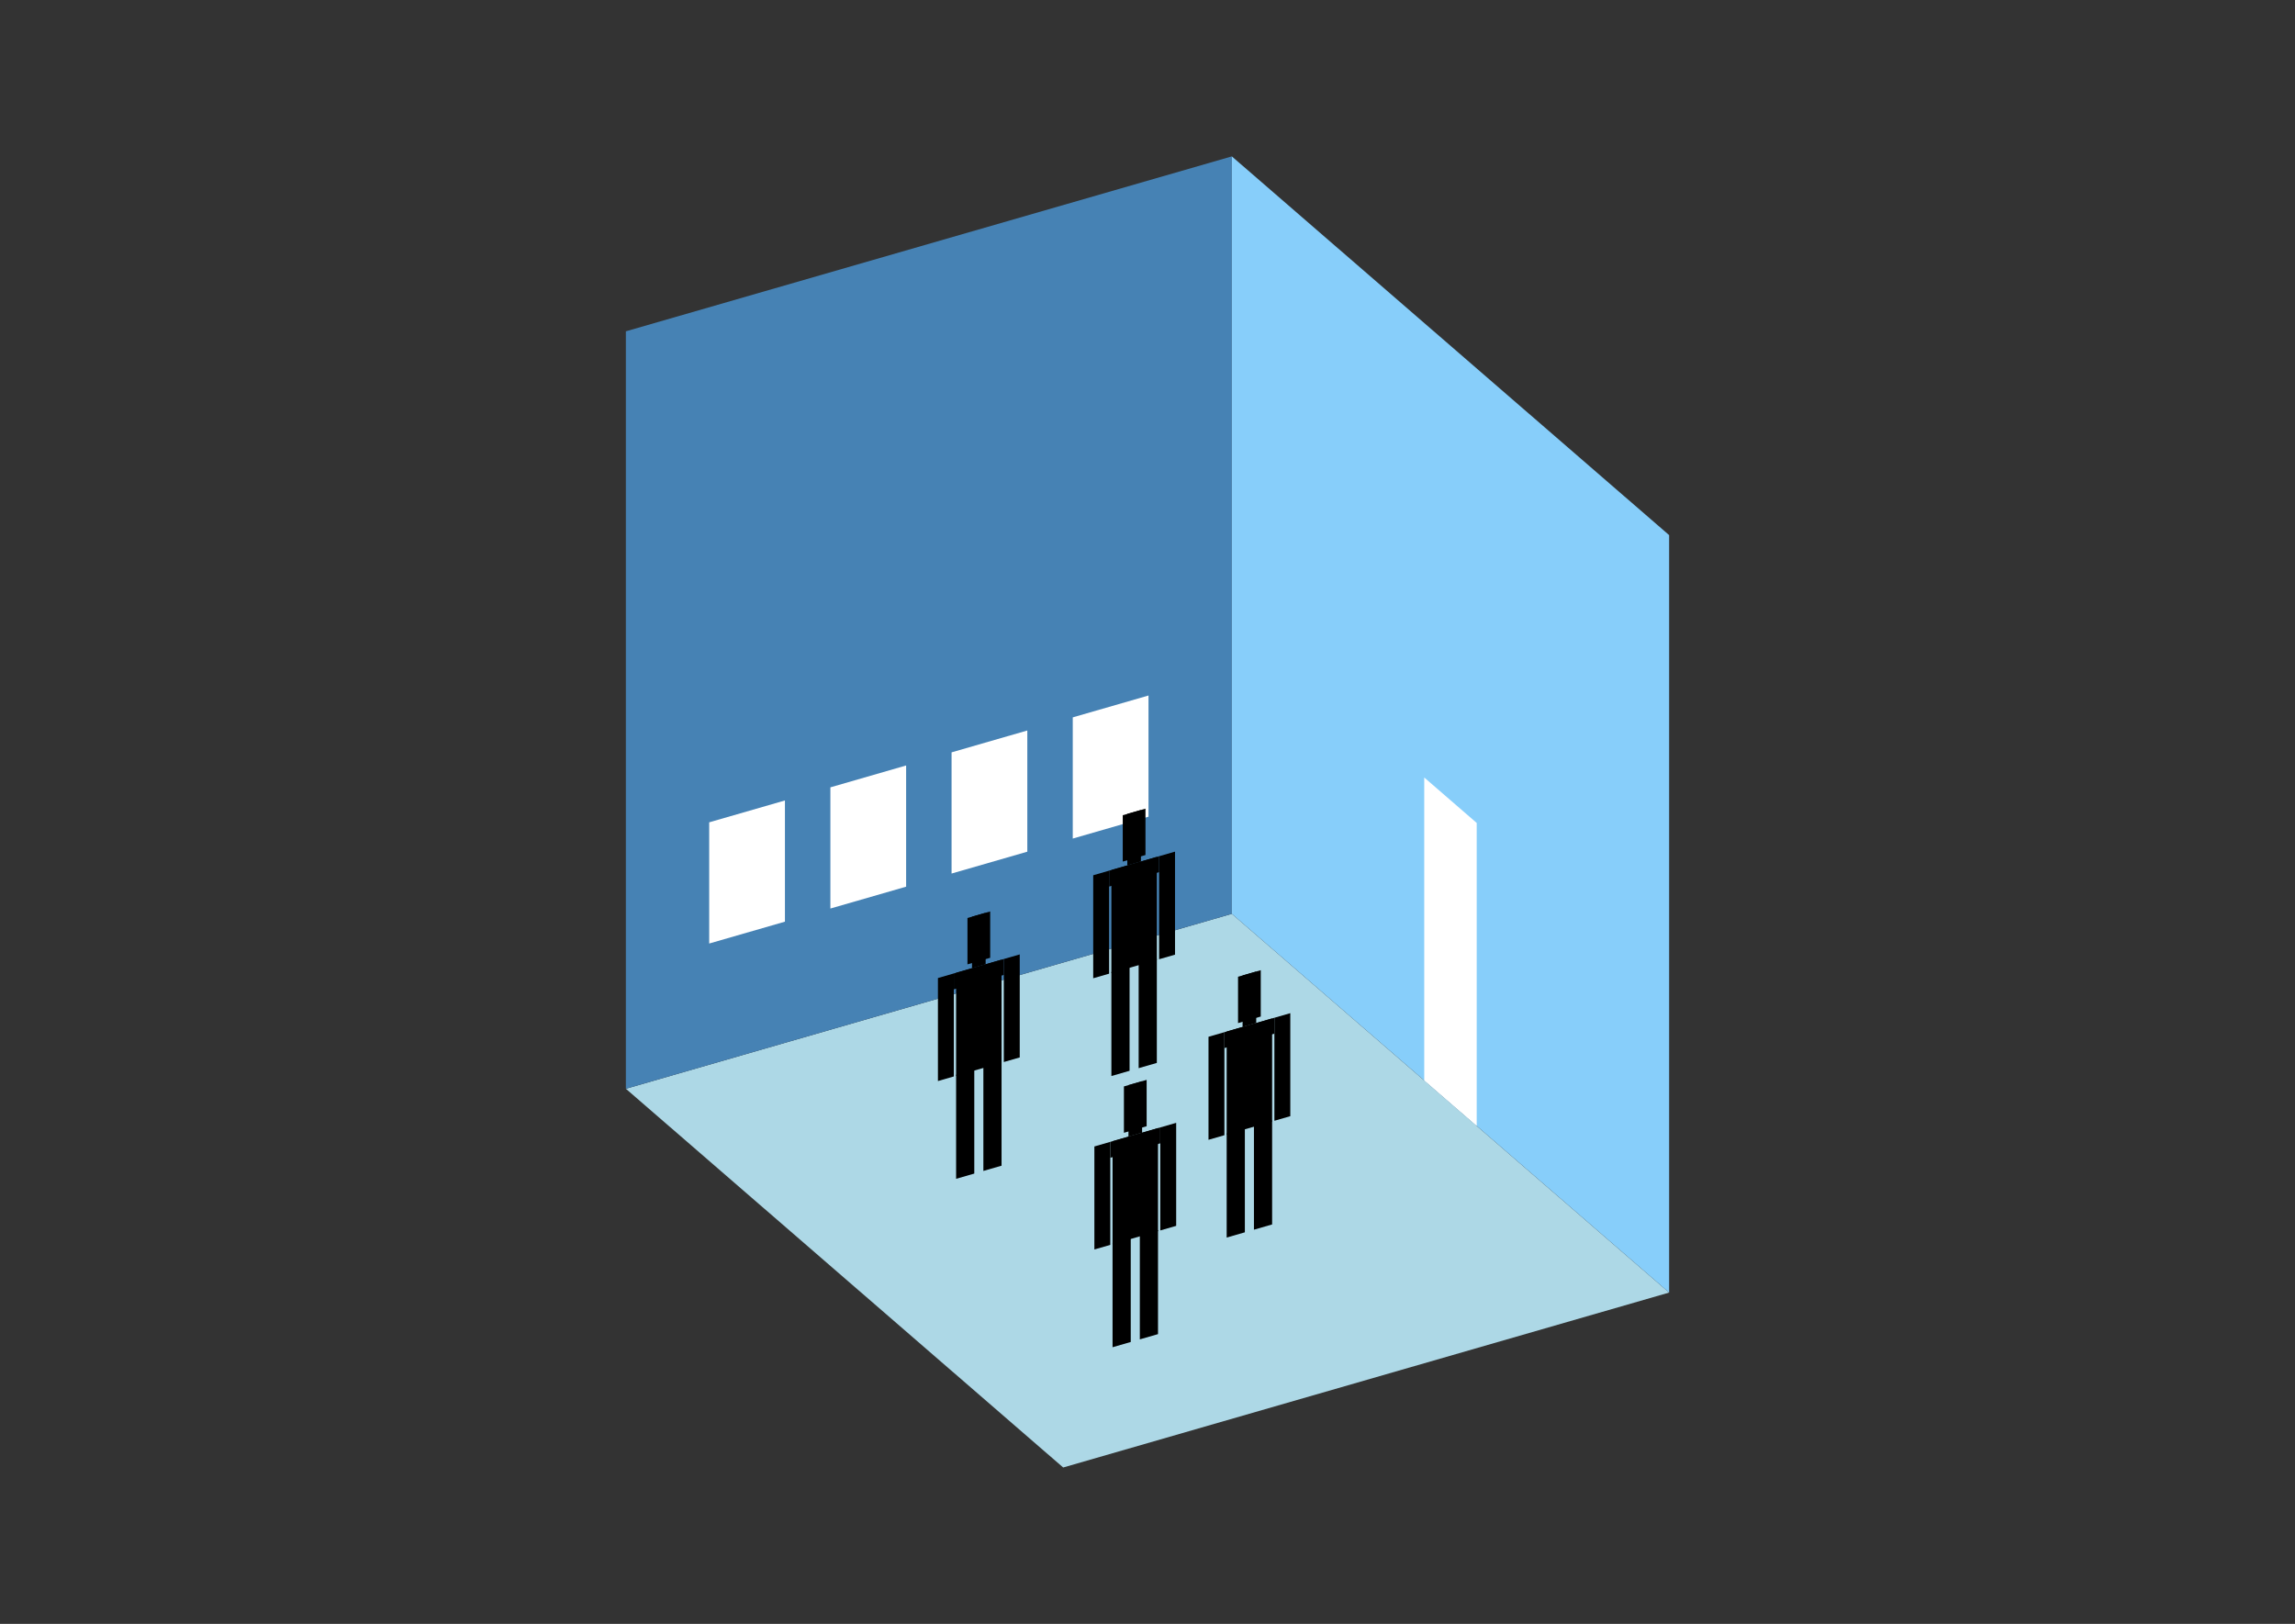 <?xml version="1.0" encoding="UTF-8"?>
<svg
  xmlns="http://www.w3.org/2000/svg"
  width="848"
  height="600"
  style="background-color:white"
>
  <rect width="100%" height="100%" fill="#333333" stroke="none"/>
  <polygon fill="lightblue" points="392.844,542.218 231.261,402.284 455.156,337.651 616.739,477.585" />
  <polygon fill="steelblue" points="231.261,402.284 231.261,122.415 455.156,57.782 455.156,337.651" />
  <polygon fill="lightskyblue" points="616.739,477.585 616.739,197.716 455.156,57.782 455.156,337.651" />
  <polygon fill="white" points="545.643,416.014 545.643,304.066 526.253,287.274 526.253,399.222" />
  <polygon fill="white" points="262.047,348.618 262.047,303.839 290.034,295.759 290.034,340.539" />
  <polygon fill="white" points="306.826,335.691 306.826,290.912 334.813,282.833 334.813,327.612" />
  <polygon fill="white" points="351.605,322.764 351.605,277.985 379.592,269.906 379.592,314.685" />
  <polygon fill="white" points="396.384,309.838 396.384,265.059 424.371,256.98 424.371,301.759" />
  <polygon fill="hsl(360.0,50.0%,70.716%)" points="410.657,397.579 410.657,359.136 417.374,357.197 417.374,395.64" />
  <polygon fill="hsl(360.0,50.0%,70.716%)" points="427.449,392.732 427.449,354.289 420.733,356.228 420.733,394.671" />
  <polygon fill="hsl(360.0,50.0%,70.716%)" points="403.94,361.456 403.94,323.394 409.818,321.697 409.818,359.759" />
  <polygon fill="hsl(360.0,50.0%,70.716%)" points="428.289,354.427 428.289,316.365 434.166,314.668 434.166,352.731" />
  <polygon fill="hsl(360.0,50.0%,70.716%)" points="409.818,327.574 409.818,321.697 428.289,316.365 428.289,322.242" />
  <polygon fill="hsl(360.0,50.0%,70.716%)" points="410.657,359.517 410.657,321.455 427.449,316.607 427.449,354.67" />
  <polygon fill="hsl(360.0,50.0%,70.716%)" points="414.855,318.34 414.855,301.212 423.251,298.788 423.251,315.916" />
  <polygon fill="hsl(360.0,50.0%,70.716%)" points="416.535,319.758 416.535,300.727 421.572,299.273 421.572,318.304" />
  <polygon fill="hsl(360.0,50.0%,64.978%)" points="353.281,435.554 353.281,397.112 359.997,395.173 359.997,433.615" />
  <polygon fill="hsl(360.0,50.0%,64.978%)" points="370.073,430.707 370.073,392.264 363.356,394.203 363.356,432.646" />
  <polygon fill="hsl(360.0,50.0%,64.978%)" points="346.564,399.431 346.564,361.369 352.441,359.672 352.441,397.735" />
  <polygon fill="hsl(360.0,50.0%,64.978%)" points="370.912,392.402 370.912,354.34 376.79,352.644 376.79,390.706" />
  <polygon fill="hsl(360.0,50.0%,64.978%)" points="352.441,365.55 352.441,359.672 370.912,354.34 370.912,360.217" />
  <polygon fill="hsl(360.0,50.0%,64.978%)" points="353.281,397.492 353.281,359.43 370.073,354.583 370.073,392.645" />
  <polygon fill="hsl(360.0,50.0%,64.978%)" points="357.479,356.315 357.479,339.187 365.875,336.763 365.875,353.891" />
  <polygon fill="hsl(360.0,50.0%,64.978%)" points="359.158,357.733 359.158,338.702 364.196,337.248 364.196,356.279" />
  <polygon fill="hsl(360.0,50.0%,51.427%)" points="453.256,457.261 453.256,418.818 459.972,416.879 459.972,455.322" />
  <polygon fill="hsl(360.0,50.0%,51.427%)" points="470.048,452.414 470.048,413.971 463.331,415.91 463.331,454.353" />
  <polygon fill="hsl(360.0,50.0%,51.427%)" points="446.539,421.138 446.539,383.076 452.416,381.379 452.416,419.441" />
  <polygon fill="hsl(360.0,50.0%,51.427%)" points="470.887,414.109 470.887,376.047 476.765,374.35 476.765,412.412" />
  <polygon fill="hsl(360.0,50.0%,51.427%)" points="452.416,387.256 452.416,381.379 470.887,376.047 470.887,381.924" />
  <polygon fill="hsl(360.0,50.0%,51.427%)" points="453.256,419.199 453.256,381.137 470.048,376.289 470.048,414.351" />
  <polygon fill="hsl(360.0,50.0%,51.427%)" points="457.454,378.022 457.454,360.894 465.85,358.47 465.85,375.598" />
  <polygon fill="hsl(360.0,50.0%,51.427%)" points="459.133,379.44 459.133,360.409 464.17,358.955 464.17,377.986" />
  <polygon fill="hsl(360.0,50.0%,43.829%)" points="411.089,497.785 411.089,459.342 417.806,457.403 417.806,495.846" />
  <polygon fill="hsl(360.0,50.0%,43.829%)" points="427.882,492.938 427.882,454.495 421.165,456.434 421.165,494.877" />
  <polygon fill="hsl(360.0,50.0%,43.829%)" points="404.373,461.662 404.373,423.6 410.25,421.903 410.25,459.965" />
  <polygon fill="hsl(360.0,50.0%,43.829%)" points="428.721,454.633 428.721,416.571 434.598,414.874 434.598,452.937" />
  <polygon fill="hsl(360.0,50.0%,43.829%)" points="410.25,427.78 410.25,421.903 428.721,416.571 428.721,422.448" />
  <polygon fill="hsl(360.0,50.0%,43.829%)" points="411.089,459.723 411.089,421.661 427.882,416.813 427.882,454.876" />
  <polygon fill="hsl(360.0,50.0%,43.829%)" points="415.287,418.546 415.287,401.418 423.684,398.994 423.684,416.122" />
  <polygon fill="hsl(360.0,50.0%,43.829%)" points="416.967,419.964 416.967,400.933 422.004,399.479 422.004,418.51" />
</svg>
